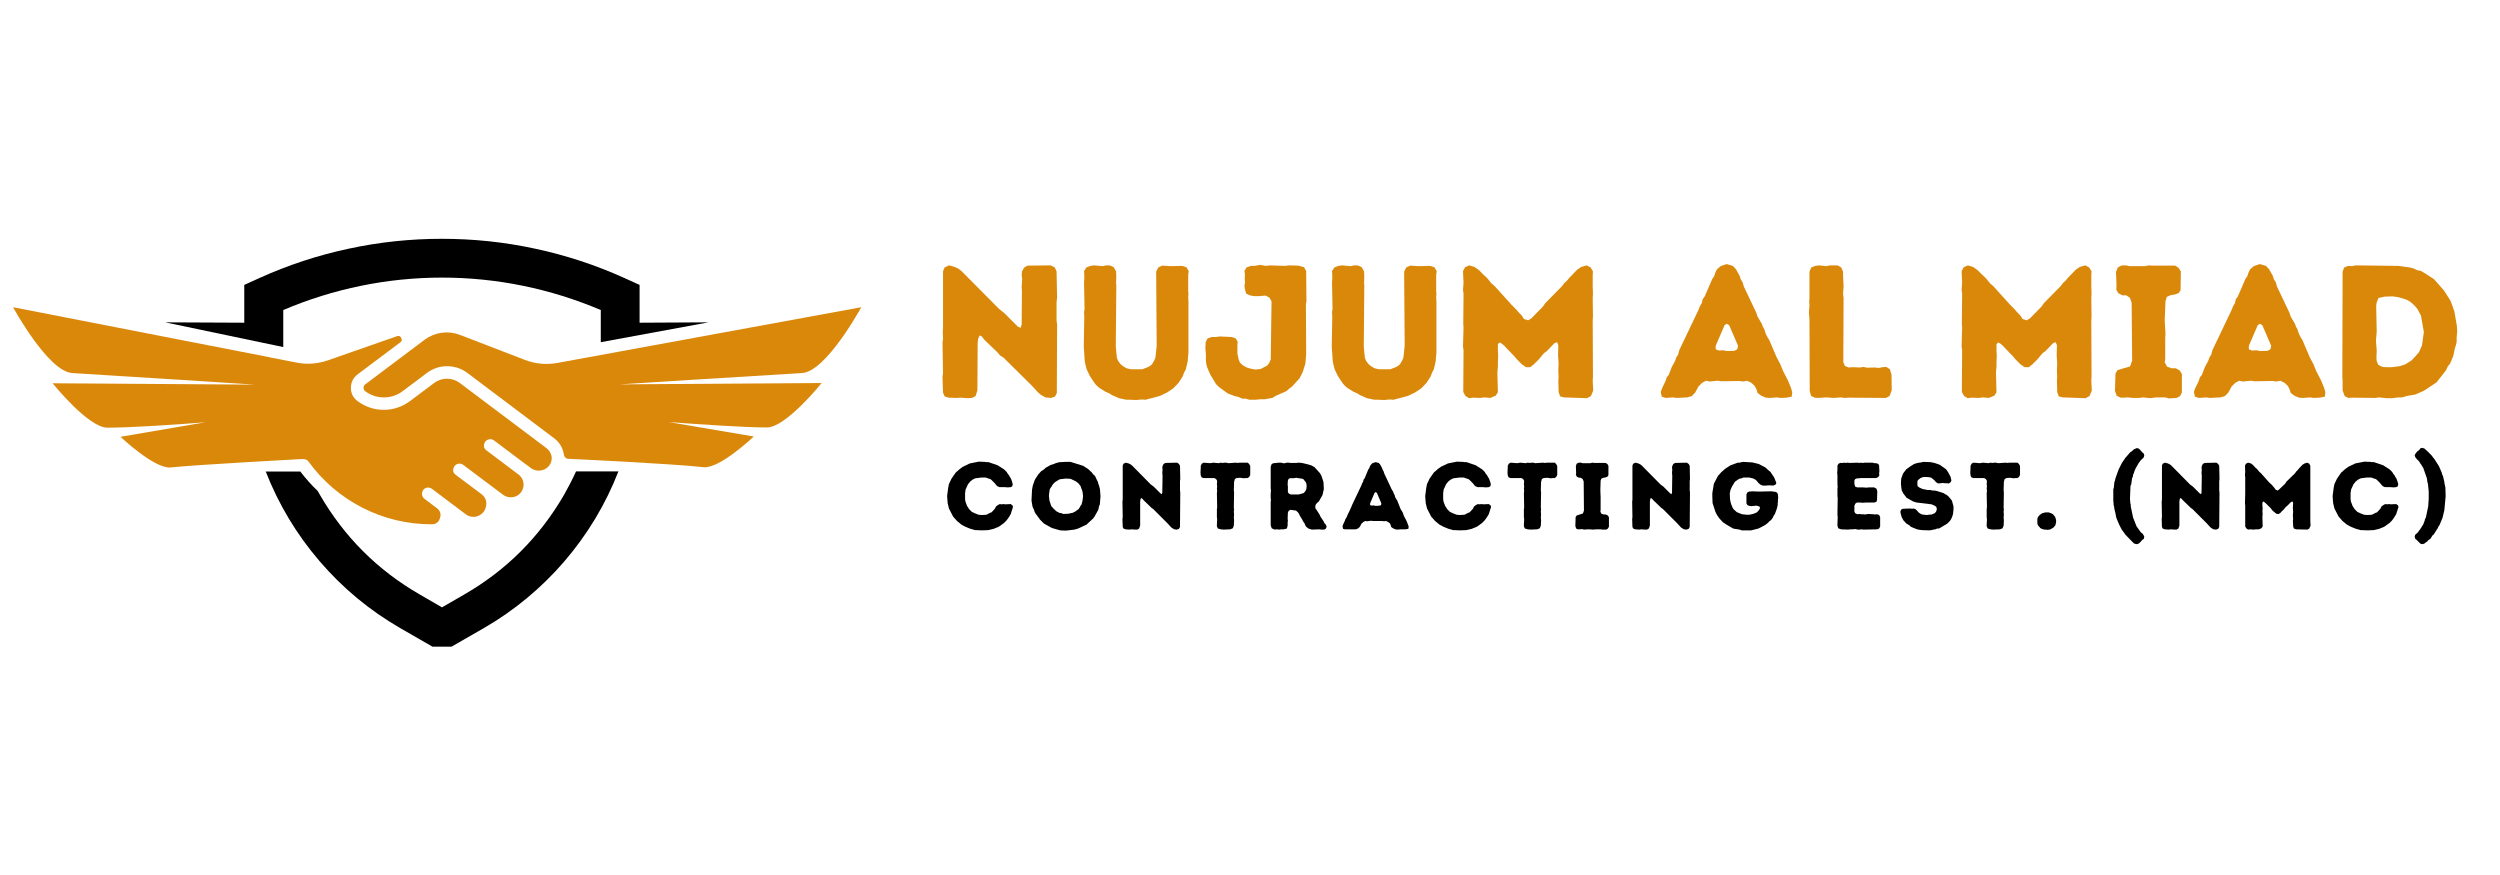 <svg xmlns="http://www.w3.org/2000/svg" xmlns:xlink="http://www.w3.org/1999/xlink" width="200" zoomAndPan="magnify" viewBox="0 0 150 52.5" height="70" preserveAspectRatio="xMidYMid meet" version="1.0"><defs><g/><clipPath id="11c0b94cf7"><path d="M 15 28 L 38 28 L 38 38.801 L 15 38.801 Z M 15 28 " clip-rule="nonzero"/></clipPath><clipPath id="eeff537520"><path d="M 21 18 L 51.969 18 L 51.969 29 L 21 29 Z M 21 18 " clip-rule="nonzero"/></clipPath><clipPath id="f221f0fe65"><path d="M 0.707 18 L 34 18 L 34 32 L 0.707 32 Z M 0.707 18 " clip-rule="nonzero"/></clipPath></defs><g fill="#da880a" fill-opacity="1"><g transform="translate(55.738, 23.86)"><g><path d="M 6.688 -0.188 L 6.984 -0.016 L 7.312 0.016 L 7.562 -0.062 L 7.672 -0.281 L 7.688 -4.422 L 7.656 -4.609 L 7.656 -5.734 L 7.688 -6 L 7.656 -7.578 L 7.547 -7.812 L 7.312 -7.938 L 5.906 -7.922 L 5.703 -7.797 L 5.578 -7.562 L 5.562 -7.312 L 5.594 -7.141 L 5.562 -6.656 L 5.578 -6.406 L 5.562 -4.391 L 5.5 -4.188 L 5.328 -4.266 L 4.516 -5.078 L 4.203 -5.328 L 1.969 -7.578 L 1.797 -7.719 L 1.547 -7.844 L 1.203 -7.938 L 0.938 -7.812 L 0.844 -7.594 L 0.844 -4.172 L 0.828 -3.969 L 0.844 -3.516 L 0.812 -3.312 L 0.844 -1.469 L 0.812 -1.25 L 0.844 -0.297 L 0.938 -0.078 L 1.172 0 L 1.641 0.016 L 1.891 0 L 2.328 0.031 L 2.578 0.016 L 2.797 -0.094 L 2.906 -0.438 L 2.922 -3.312 L 2.953 -3.531 L 3.031 -3.734 L 3.172 -3.672 L 3.312 -3.484 L 4.125 -2.703 L 4.266 -2.531 L 4.469 -2.406 L 6.219 -0.672 L 6.516 -0.344 Z M 6.688 -0.188 "/></g></g></g><g fill="#da880a" fill-opacity="1"><g transform="translate(64.276, 23.86)"><g><path d="M 3.891 0.141 L 4.234 0.109 L 4.453 0.125 L 5.328 -0.109 L 5.75 -0.312 L 6.125 -0.562 L 6.438 -0.891 L 6.688 -1.281 L 6.766 -1.5 L 6.875 -1.703 L 6.984 -2.172 L 7.031 -2.719 L 7.031 -5.781 L 7.016 -6 L 7.031 -6.234 L 7.016 -6.422 L 7.016 -7.359 L 7.047 -7.594 L 6.906 -7.828 L 6.656 -7.906 L 5.938 -7.891 L 5.453 -7.922 L 5.219 -7.812 L 5.094 -7.562 L 5.125 -3.094 L 5.047 -2.391 L 4.969 -2.219 L 4.844 -2 L 4.656 -1.859 L 4.266 -1.703 L 3.578 -1.703 L 3.312 -1.766 L 3.125 -1.875 L 2.953 -2.016 L 2.812 -2.203 L 2.734 -2.406 L 2.672 -3.062 L 2.703 -6.719 L 2.688 -6.891 L 2.703 -7.25 L 2.688 -7.578 L 2.547 -7.828 L 2.312 -7.938 L 2.094 -7.938 L 1.875 -7.891 L 1.375 -7.938 L 1.141 -7.906 L 0.906 -7.812 L 0.766 -7.594 L 0.781 -7.375 L 0.781 -7.109 L 0.766 -6.922 L 0.797 -5.328 L 0.766 -5.109 L 0.781 -4.891 L 0.75 -3.062 L 0.812 -2.156 L 0.922 -1.703 L 1.109 -1.312 L 1.375 -0.906 L 1.5 -0.75 L 1.672 -0.594 L 2.047 -0.359 L 2.266 -0.266 L 2.438 -0.156 L 2.859 0.031 L 3.312 0.125 L 3.531 0.125 Z M 3.891 0.141 "/></g></g></g><g fill="#da880a" fill-opacity="1"><g transform="translate(72.089, 23.86)"><g><path d="M 2.875 0.125 L 3.234 0.125 L 3.547 0.094 L 3.797 0.094 L 4.25 0.016 L 4.453 -0.109 L 5.094 -0.391 L 5.25 -0.531 L 5.438 -0.672 L 5.891 -1.172 L 6.078 -1.547 L 6.234 -2.047 L 6.281 -2.594 L 6.266 -5.594 L 6.297 -5.797 L 6.281 -7.594 L 6.156 -7.828 L 5.812 -7.922 L 5.25 -7.938 L 5 -7.906 L 4.094 -7.938 L 3.859 -7.906 L 3.516 -7.969 L 3.188 -7.906 L 2.953 -7.906 L 2.703 -7.812 L 2.578 -7.609 L 2.609 -7.375 L 2.594 -7.156 L 2.609 -6.891 L 2.578 -6.703 L 2.609 -6.484 L 2.688 -6.234 L 2.953 -6.125 L 3.156 -6.094 L 3.484 -6.094 L 3.844 -6.125 L 4.078 -6 L 4.203 -5.781 L 4.156 -2.297 L 4.062 -2.078 L 3.938 -1.922 L 3.547 -1.719 L 3.219 -1.688 L 2.906 -1.75 L 2.672 -1.828 L 2.469 -1.953 L 2.312 -2.094 L 2.234 -2.281 L 2.156 -2.641 L 2.156 -3.156 L 2.172 -3.359 L 2.047 -3.562 L 1.797 -3.641 L 1.094 -3.672 L 0.859 -3.641 L 0.609 -3.641 L 0.359 -3.547 L 0.25 -3.328 L 0.234 -2.938 L 0.266 -2.609 L 0.266 -2.266 L 0.281 -2.047 L 0.344 -1.812 L 0.516 -1.406 L 0.875 -0.812 L 1.047 -0.641 L 1.578 -0.25 L 2 -0.094 L 2.203 -0.047 L 2.453 0.062 L 2.656 0.062 Z M 2.875 0.125 "/></g></g></g><g fill="#da880a" fill-opacity="1"><g transform="translate(79.155, 23.86)"><g><path d="M 3.891 0.141 L 4.234 0.109 L 4.453 0.125 L 5.328 -0.109 L 5.75 -0.312 L 6.125 -0.562 L 6.438 -0.891 L 6.688 -1.281 L 6.766 -1.5 L 6.875 -1.703 L 6.984 -2.172 L 7.031 -2.719 L 7.031 -5.781 L 7.016 -6 L 7.031 -6.234 L 7.016 -6.422 L 7.016 -7.359 L 7.047 -7.594 L 6.906 -7.828 L 6.656 -7.906 L 5.938 -7.891 L 5.453 -7.922 L 5.219 -7.812 L 5.094 -7.562 L 5.125 -3.094 L 5.047 -2.391 L 4.969 -2.219 L 4.844 -2 L 4.656 -1.859 L 4.266 -1.703 L 3.578 -1.703 L 3.312 -1.766 L 3.125 -1.875 L 2.953 -2.016 L 2.812 -2.203 L 2.734 -2.406 L 2.672 -3.062 L 2.703 -6.719 L 2.688 -6.891 L 2.703 -7.25 L 2.688 -7.578 L 2.547 -7.828 L 2.312 -7.938 L 2.094 -7.938 L 1.875 -7.891 L 1.375 -7.938 L 1.141 -7.906 L 0.906 -7.812 L 0.766 -7.594 L 0.781 -7.375 L 0.781 -7.109 L 0.766 -6.922 L 0.797 -5.328 L 0.766 -5.109 L 0.781 -4.891 L 0.75 -3.062 L 0.812 -2.156 L 0.922 -1.703 L 1.109 -1.312 L 1.375 -0.906 L 1.5 -0.75 L 1.672 -0.594 L 2.047 -0.359 L 2.266 -0.266 L 2.438 -0.156 L 2.859 0.031 L 3.312 0.125 L 3.531 0.125 Z M 3.891 0.141 "/></g></g></g><g fill="#da880a" fill-opacity="1"><g transform="translate(86.968, 23.86)"><g><path d="M 1.172 0.031 L 1.406 0 L 1.844 0.016 L 2.094 -0.016 L 2.453 0.016 L 2.781 -0.125 L 2.906 -0.328 L 2.875 -1.516 L 2.906 -1.875 L 2.906 -2.109 L 2.922 -2.516 L 2.906 -2.766 L 2.906 -3.203 L 3 -3.312 L 3.109 -3.266 L 3.297 -3.109 L 3.438 -2.953 L 3.891 -2.484 L 4.047 -2.297 L 4.344 -2 L 4.594 -1.828 L 4.844 -1.828 L 5.062 -2 L 5.359 -2.297 L 5.672 -2.672 L 5.828 -2.781 L 6.297 -3.266 L 6.453 -3.328 L 6.531 -3.156 L 6.516 -2.531 L 6.547 -2.078 L 6.531 -1.641 L 6.547 -1.219 L 6.531 -1.016 L 6.547 -0.516 L 6.547 -0.344 L 6.641 -0.078 L 6.875 -0.016 L 8.25 0.031 L 8.484 -0.094 L 8.625 -0.422 L 8.594 -1.016 L 8.609 -1.234 L 8.594 -4.641 L 8.609 -4.875 L 8.594 -6 L 8.609 -6.219 L 8.594 -6.703 L 8.594 -7.359 L 8.609 -7.578 L 8.469 -7.812 L 8.234 -7.938 L 7.906 -7.844 L 7.672 -7.688 L 7.188 -7.188 L 7.047 -7.016 L 6.906 -6.891 L 6.75 -6.688 L 5.75 -5.672 L 5.609 -5.469 L 4.922 -4.766 L 4.719 -4.641 L 4.469 -4.719 L 4.344 -4.922 L 4.188 -5.078 L 3.969 -5.328 L 3.734 -5.562 L 2.703 -6.703 L 2.531 -6.844 L 2.25 -7.188 L 2.062 -7.359 L 1.766 -7.656 L 1.5 -7.844 L 1.188 -7.938 L 0.938 -7.828 L 0.812 -7.594 L 0.844 -6.906 L 0.812 -6.453 L 0.844 -6.25 L 0.828 -4.438 L 0.844 -4.219 L 0.812 -3.062 L 0.844 -2.859 L 0.828 -0.344 L 0.953 -0.109 Z M 1.172 0.031 "/></g></g></g><g fill="#da880a" fill-opacity="1"><g transform="translate(96.434, 23.86)"><g/></g></g><g fill="#da880a" fill-opacity="1"><g transform="translate(99.503, 23.86)"><g><path d="M 6.688 0.016 L 7.109 -0.016 L 7.328 0.016 L 7.688 0 L 8 -0.062 L 8.031 -0.328 L 7.953 -0.594 L 7.781 -1.016 L 7.484 -1.594 L 7.312 -2.016 L 7.094 -2.422 L 6.656 -3.453 L 6.547 -3.625 L 6.438 -3.844 L 6.359 -4.094 L 6.266 -4.266 L 6.203 -4.438 L 5.953 -4.859 L 5.875 -5.094 L 5.125 -6.672 L 5.062 -6.906 L 4.938 -7.109 L 4.875 -7.312 L 4.656 -7.703 L 4.469 -7.906 L 4.094 -8.016 L 3.734 -7.891 L 3.516 -7.703 L 3.422 -7.516 L 3.344 -7.281 L 3.234 -7.125 L 2.781 -6.078 L 2.656 -5.906 L 2.609 -5.688 L 2.484 -5.469 L 2.406 -5.266 L 1.25 -2.844 L 1.188 -2.594 L 1.078 -2.422 L 1 -2.203 L 0.797 -1.828 L 0.625 -1.375 L 0.5 -1.219 L 0.438 -1.016 L 0.219 -0.562 L 0.141 -0.344 L 0.203 -0.062 L 0.438 0.016 L 0.875 -0.016 L 1.094 0.016 L 1.734 -0.016 L 2 -0.094 L 2.203 -0.297 L 2.406 -0.672 L 2.625 -0.891 L 2.859 -1.016 L 3.078 -0.969 L 3.562 -1.016 L 3.766 -0.984 L 4.875 -1 L 5.078 -0.969 L 5.328 -1.016 L 5.578 -0.891 L 5.781 -0.703 L 5.891 -0.484 L 5.953 -0.281 L 6.188 -0.109 L 6.453 0 Z M 4.109 -2.797 L 3.891 -2.844 L 3.625 -2.828 L 3.438 -2.906 L 3.438 -3.109 L 3.969 -4.344 L 4.094 -4.438 L 4.25 -4.344 L 4.781 -3.109 L 4.734 -2.906 L 4.562 -2.812 Z M 4.109 -2.797 "/></g></g></g><g fill="#da880a" fill-opacity="1"><g transform="translate(107.724, 23.86)"><g><path d="M 0.859 -0.406 L 0.938 -0.109 L 1.156 0 L 1.375 0.016 L 1.859 -0.016 L 2.297 0.016 L 2.734 -0.016 L 2.953 0.016 L 3.188 0 L 5.438 0.016 L 5.656 -0.109 L 5.781 -0.453 L 5.766 -1.375 L 5.672 -1.703 L 5.453 -1.844 L 5.219 -1.828 L 5 -1.781 L 4.766 -1.812 L 4.312 -1.797 L 4.078 -1.844 L 3.875 -1.812 L 3.438 -1.828 L 3.188 -1.812 L 2.969 -1.906 L 2.875 -2.125 L 2.891 -5.969 L 2.859 -6.234 L 2.891 -6.688 L 2.859 -7.344 L 2.859 -7.562 L 2.75 -7.812 L 2.531 -7.938 L 2.078 -7.938 L 1.859 -7.891 L 1.406 -7.938 L 1.188 -7.906 L 0.953 -7.812 L 0.844 -7.562 L 0.844 -5.984 L 0.828 -5.766 L 0.844 -5.547 L 0.812 -5.125 L 0.828 -4.875 L 0.844 -4.656 Z M 0.859 -0.406 "/></g></g></g><g fill="#da880a" fill-opacity="1"><g transform="translate(113.816, 23.86)"><g/></g></g><g fill="#da880a" fill-opacity="1"><g transform="translate(116.884, 23.86)"><g><path d="M 1.172 0.031 L 1.406 0 L 1.844 0.016 L 2.094 -0.016 L 2.453 0.016 L 2.781 -0.125 L 2.906 -0.328 L 2.875 -1.516 L 2.906 -1.875 L 2.906 -2.109 L 2.922 -2.516 L 2.906 -2.766 L 2.906 -3.203 L 3 -3.312 L 3.109 -3.266 L 3.297 -3.109 L 3.438 -2.953 L 3.891 -2.484 L 4.047 -2.297 L 4.344 -2 L 4.594 -1.828 L 4.844 -1.828 L 5.062 -2 L 5.359 -2.297 L 5.672 -2.672 L 5.828 -2.781 L 6.297 -3.266 L 6.453 -3.328 L 6.531 -3.156 L 6.516 -2.531 L 6.547 -2.078 L 6.531 -1.641 L 6.547 -1.219 L 6.531 -1.016 L 6.547 -0.516 L 6.547 -0.344 L 6.641 -0.078 L 6.875 -0.016 L 8.25 0.031 L 8.484 -0.094 L 8.625 -0.422 L 8.594 -1.016 L 8.609 -1.234 L 8.594 -4.641 L 8.609 -4.875 L 8.594 -6 L 8.609 -6.219 L 8.594 -6.703 L 8.594 -7.359 L 8.609 -7.578 L 8.469 -7.812 L 8.234 -7.938 L 7.906 -7.844 L 7.672 -7.688 L 7.188 -7.188 L 7.047 -7.016 L 6.906 -6.891 L 6.75 -6.688 L 5.75 -5.672 L 5.609 -5.469 L 4.922 -4.766 L 4.719 -4.641 L 4.469 -4.719 L 4.344 -4.922 L 4.188 -5.078 L 3.969 -5.328 L 3.734 -5.562 L 2.703 -6.703 L 2.531 -6.844 L 2.25 -7.188 L 2.062 -7.359 L 1.766 -7.656 L 1.5 -7.844 L 1.188 -7.938 L 0.938 -7.828 L 0.812 -7.594 L 0.844 -6.906 L 0.812 -6.453 L 0.844 -6.25 L 0.828 -4.438 L 0.844 -4.219 L 0.812 -3.062 L 0.844 -2.859 L 0.828 -0.344 L 0.953 -0.109 Z M 1.172 0.031 "/></g></g></g><g fill="#da880a" fill-opacity="1"><g transform="translate(126.351, 23.86)"><g><path d="M 3.797 0.047 L 4.25 0.016 L 4.453 -0.094 L 4.562 -0.312 L 4.562 -1.422 L 4.422 -1.641 L 4.188 -1.766 L 3.938 -1.766 L 3.672 -1.859 L 3.531 -2.125 L 3.562 -2.328 L 3.562 -3.578 L 3.578 -3.828 L 3.531 -4.641 L 3.578 -5.781 L 3.656 -6.047 L 3.906 -6.156 L 4.141 -6.188 L 4.375 -6.281 L 4.484 -6.453 L 4.5 -7.578 L 4.359 -7.797 L 4.156 -7.922 L 2.781 -7.922 L 2.578 -7.938 L 2.359 -7.891 L 1.422 -7.891 L 1.219 -7.938 L 0.953 -7.938 L 0.719 -7.812 L 0.609 -7.547 L 0.641 -6.703 L 0.625 -6.484 L 0.75 -6.266 L 1 -6.141 L 1.219 -6.141 L 1.438 -6 L 1.547 -5.703 L 1.578 -2.219 L 1.453 -1.875 L 0.703 -1.656 L 0.578 -1.453 L 0.547 -0.406 L 0.656 -0.109 L 0.891 0 L 1.094 0 L 1.312 -0.016 L 1.641 0.016 L 2 0.016 L 2.219 -0.016 L 2.672 0.031 L 3.016 -0.016 L 3.562 -0.016 Z M 3.797 0.047 "/></g></g></g><g fill="#da880a" fill-opacity="1"><g transform="translate(131.492, 23.86)"><g><path d="M 6.688 0.016 L 7.109 -0.016 L 7.328 0.016 L 7.688 0 L 8 -0.062 L 8.031 -0.328 L 7.953 -0.594 L 7.781 -1.016 L 7.484 -1.594 L 7.312 -2.016 L 7.094 -2.422 L 6.656 -3.453 L 6.547 -3.625 L 6.438 -3.844 L 6.359 -4.094 L 6.266 -4.266 L 6.203 -4.438 L 5.953 -4.859 L 5.875 -5.094 L 5.125 -6.672 L 5.062 -6.906 L 4.938 -7.109 L 4.875 -7.312 L 4.656 -7.703 L 4.469 -7.906 L 4.094 -8.016 L 3.734 -7.891 L 3.516 -7.703 L 3.422 -7.516 L 3.344 -7.281 L 3.234 -7.125 L 2.781 -6.078 L 2.656 -5.906 L 2.609 -5.688 L 2.484 -5.469 L 2.406 -5.266 L 1.25 -2.844 L 1.188 -2.594 L 1.078 -2.422 L 1 -2.203 L 0.797 -1.828 L 0.625 -1.375 L 0.5 -1.219 L 0.438 -1.016 L 0.219 -0.562 L 0.141 -0.344 L 0.203 -0.062 L 0.438 0.016 L 0.875 -0.016 L 1.094 0.016 L 1.734 -0.016 L 2 -0.094 L 2.203 -0.297 L 2.406 -0.672 L 2.625 -0.891 L 2.859 -1.016 L 3.078 -0.969 L 3.562 -1.016 L 3.766 -0.984 L 4.875 -1 L 5.078 -0.969 L 5.328 -1.016 L 5.578 -0.891 L 5.781 -0.703 L 5.891 -0.484 L 5.953 -0.281 L 6.188 -0.109 L 6.453 0 Z M 4.109 -2.797 L 3.891 -2.844 L 3.625 -2.828 L 3.438 -2.906 L 3.438 -3.109 L 3.969 -4.344 L 4.094 -4.438 L 4.25 -4.344 L 4.781 -3.109 L 4.734 -2.906 L 4.562 -2.812 Z M 4.109 -2.797 "/></g></g></g><g fill="#da880a" fill-opacity="1"><g transform="translate(139.712, 23.86)"><g><path d="M 3.484 0.031 L 3.828 0.031 L 4.188 -0.016 L 4.406 -0.016 L 4.734 -0.109 L 5.203 -0.188 L 5.734 -0.422 L 6.484 -0.922 L 7.047 -1.641 L 7.156 -1.875 L 7.297 -2.047 L 7.484 -2.5 L 7.531 -2.703 L 7.578 -2.953 L 7.641 -3.141 L 7.688 -3.359 L 7.688 -3.609 L 7.719 -3.969 L 7.703 -4.297 L 7.547 -5.188 L 7.391 -5.625 L 7.312 -5.828 L 6.922 -6.438 L 6.328 -7.109 L 5.75 -7.484 L 5.531 -7.609 L 5.297 -7.656 L 5.109 -7.75 L 4.875 -7.812 L 4.203 -7.906 L 1.625 -7.938 L 1.422 -7.891 L 1.188 -7.906 L 0.938 -7.812 L 0.844 -7.562 L 0.828 -1.234 L 0.844 -1.016 L 0.844 -0.438 L 0.969 -0.094 L 1.188 0.016 L 1.422 0 L 2.797 0.016 L 3.031 -0.016 Z M 3.453 -1.828 L 3.234 -1.844 L 2.984 -1.969 L 2.891 -2.188 L 2.875 -2.375 L 2.891 -2.844 L 2.844 -3.406 L 2.891 -3.969 L 2.859 -5.531 L 2.891 -5.719 L 3 -5.984 L 3.359 -6.062 L 3.844 -6.078 L 4.172 -6.031 L 4.609 -5.906 L 4.812 -5.812 L 4.984 -5.688 L 5.156 -5.531 L 5.328 -5.328 L 5.547 -4.922 L 5.719 -3.938 L 5.609 -3.141 L 5.422 -2.719 L 5 -2.25 L 4.609 -2 L 4.281 -1.891 L 3.797 -1.828 Z M 3.453 -1.828 "/></g></g></g><g fill="#000000" fill-opacity="1"><g transform="translate(56.624, 31.76)"><g><path d="M 1.984 0.047 L 2.266 0.062 L 2.672 0.047 L 3 -0.031 L 3.109 -0.078 L 3.234 -0.125 L 3.328 -0.172 L 3.609 -0.375 L 3.766 -0.531 L 3.891 -0.703 L 4.016 -0.906 L 4.156 -1.344 L 4.125 -1.438 L 4.016 -1.516 L 3.703 -1.5 L 3.578 -1.516 L 3.469 -1.5 L 3.359 -1.516 L 3.219 -1.438 L 3.125 -1.359 L 3.078 -1.25 L 2.938 -1.094 L 2.859 -1.016 L 2.766 -0.984 L 2.562 -0.875 L 2.266 -0.859 L 2.094 -0.875 L 1.891 -0.953 L 1.688 -1.047 L 1.531 -1.203 L 1.406 -1.391 L 1.359 -1.516 L 1.328 -1.594 L 1.297 -1.688 L 1.281 -1.812 L 1.281 -2.172 L 1.312 -2.391 L 1.406 -2.594 L 1.453 -2.703 L 1.594 -2.875 L 1.734 -2.984 L 1.891 -3.062 L 2.266 -3.109 L 2.516 -3.109 L 2.688 -3.047 L 2.797 -3.016 L 2.875 -2.953 L 3.047 -2.781 L 3.109 -2.703 L 3.203 -2.594 L 3.344 -2.531 L 3.672 -2.531 L 3.844 -2.516 L 4.016 -2.531 L 4.109 -2.578 L 4.141 -2.703 L 4.109 -2.828 L 4.078 -2.922 L 4.031 -3.047 L 3.969 -3.141 L 3.922 -3.234 L 3.844 -3.328 L 3.781 -3.438 L 3.625 -3.594 L 3.234 -3.844 L 2.688 -4.031 L 2.578 -4.031 L 2.469 -4.047 L 2.109 -4.062 L 1.562 -3.953 L 1.141 -3.75 L 0.969 -3.625 L 0.719 -3.406 L 0.578 -3.203 L 0.469 -3.047 L 0.312 -2.719 L 0.266 -2.484 L 0.203 -2 L 0.234 -1.578 L 0.312 -1.25 L 0.562 -0.766 L 0.797 -0.5 L 1.062 -0.281 L 1.297 -0.156 L 1.562 -0.047 L 1.656 -0.016 L 1.781 0.016 L 1.875 0.047 Z M 1.984 0.047 "/></g></g></g><g fill="#000000" fill-opacity="1"><g transform="translate(61.671, 31.76)"><g><path d="M 2.281 0.078 L 2.797 0.016 L 3.016 -0.047 L 3.516 -0.281 L 3.922 -0.656 L 4 -0.766 L 4.219 -1.156 L 4.25 -1.266 L 4.266 -1.375 L 4.312 -1.469 L 4.328 -1.594 L 4.359 -1.984 L 4.328 -2.391 L 4.281 -2.594 L 4.234 -2.719 L 4.203 -2.844 L 4.109 -3.031 L 4.062 -3.141 L 4 -3.234 L 3.922 -3.297 L 3.844 -3.406 L 3.609 -3.625 L 3.312 -3.812 L 2.562 -4.047 L 2.297 -4.047 L 1.906 -4.031 L 1.781 -4 L 1.672 -3.969 L 1.562 -3.922 L 1.359 -3.859 L 1.062 -3.688 L 0.984 -3.609 L 0.797 -3.484 L 0.641 -3.312 L 0.453 -3.031 L 0.406 -2.938 L 0.297 -2.625 L 0.25 -2.375 L 0.219 -1.719 L 0.281 -1.359 L 0.375 -1.156 L 0.406 -1.047 L 0.469 -0.938 L 0.734 -0.578 L 0.969 -0.344 L 1.359 -0.125 L 1.453 -0.078 L 1.938 0.062 Z M 2.125 -0.922 L 2.016 -0.969 L 1.906 -0.984 L 1.719 -1.078 L 1.547 -1.234 L 1.484 -1.312 L 1.406 -1.391 L 1.297 -1.719 L 1.266 -2 L 1.281 -2.172 L 1.312 -2.391 L 1.359 -2.484 L 1.422 -2.562 L 1.469 -2.656 L 1.547 -2.75 L 1.625 -2.828 L 1.797 -2.938 L 1.906 -3 L 2.016 -3.016 L 2.281 -3.047 L 2.562 -3.031 L 2.859 -2.891 L 3.031 -2.766 L 3.172 -2.578 L 3.203 -2.469 L 3.25 -2.359 L 3.281 -2.25 L 3.312 -2 L 3.281 -1.719 L 3.219 -1.484 L 3.156 -1.406 L 3.109 -1.312 L 3.047 -1.219 L 2.859 -1.078 L 2.672 -0.984 L 2.562 -0.969 L 2.453 -0.938 Z M 2.125 -0.922 "/></g></g></g><g fill="#000000" fill-opacity="1"><g transform="translate(66.941, 31.76)"><g><path d="M 3.359 -0.094 L 3.516 0 L 3.672 0.016 L 3.797 -0.031 L 3.859 -0.141 L 3.875 -2.219 L 3.859 -2.328 L 3.859 -2.891 L 3.875 -3.016 L 3.859 -3.812 L 3.797 -3.922 L 3.688 -4 L 2.984 -3.984 L 2.875 -3.922 L 2.812 -3.797 L 2.797 -3.688 L 2.812 -3.594 L 2.797 -3.359 L 2.812 -3.234 L 2.797 -2.203 L 2.766 -2.109 L 2.688 -2.156 L 2.281 -2.562 L 2.109 -2.688 L 1 -3.812 L 0.906 -3.891 L 0.781 -3.953 L 0.609 -4 L 0.469 -3.938 L 0.422 -3.828 L 0.422 -1.766 L 0.406 -1.672 L 0.422 -0.734 L 0.406 -0.625 L 0.422 -0.141 L 0.469 -0.047 L 0.594 0 L 0.828 0.016 L 0.953 0 L 1.172 0.016 L 1.297 0.016 L 1.406 -0.047 L 1.469 -0.219 L 1.469 -1.672 L 1.484 -1.781 L 1.516 -1.875 L 1.594 -1.844 L 1.672 -1.75 L 2.078 -1.359 L 2.156 -1.281 L 2.25 -1.219 L 3.125 -0.344 L 3.281 -0.172 Z M 3.359 -0.094 "/></g></g></g><g fill="#000000" fill-opacity="1"><g transform="translate(71.936, 31.76)"><g><path d="M 1.484 0.016 L 1.875 0 L 2.031 -0.062 L 2.094 -0.219 L 2.109 -0.516 L 2.094 -0.734 L 2.109 -0.844 L 2.094 -1.078 L 2.109 -1.188 L 2.094 -1.312 L 2.109 -2.219 L 2.094 -2.344 L 2.109 -2.844 L 2.156 -3.016 L 2.266 -3.078 L 2.484 -3.094 L 2.688 -3.062 L 2.812 -3.078 L 2.922 -3.078 L 3.016 -3.141 L 3.078 -3.266 L 3.078 -3.797 L 3.016 -3.922 L 2.922 -4 L 2.453 -4 L 2.328 -3.984 L 2.219 -4 L 1.766 -3.969 L 1.641 -4 L 1.547 -4 L 1.422 -3.984 L 1.297 -4 L 1.188 -3.969 L 0.859 -4 L 0.672 -3.969 L 0.281 -4 L 0.172 -3.938 L 0.109 -3.812 L 0.109 -3.703 L 0.094 -3.406 L 0.109 -3.234 L 0.156 -3.125 L 0.266 -3.078 L 0.922 -3.078 L 1.031 -3.016 L 1.094 -2.906 L 1.078 -2.719 L 1.094 -2.562 L 1.078 -2.438 L 1.094 -2.328 L 1.078 -2.156 L 1.094 -1.312 L 1.078 -1.203 L 1.078 -0.734 L 1.094 -0.609 L 1.078 -0.281 L 1.078 -0.172 L 1.141 -0.047 L 1.312 0 Z M 1.484 0.016 "/></g></g></g><g fill="#000000" fill-opacity="1"><g transform="translate(75.82, 31.76)"><g><path d="M 0.422 -0.234 L 0.484 -0.062 L 0.656 0.016 L 0.766 0 L 0.953 0.016 L 1.031 0 L 1.203 0 L 1.391 -0.047 L 1.438 -0.219 L 1.438 -0.406 L 1.453 -0.516 L 1.438 -0.641 L 1.453 -1 L 1.5 -1.109 L 1.609 -1.172 L 1.938 -1.125 L 2.047 -1.031 L 2.125 -0.922 L 2.172 -0.812 L 2.281 -0.641 L 2.391 -0.438 L 2.453 -0.359 L 2.5 -0.234 L 2.562 -0.141 L 2.688 -0.047 L 2.891 0.016 L 3.344 0 L 3.438 0.016 L 3.641 0.016 L 3.734 -0.047 L 3.781 -0.172 L 3.719 -0.297 L 3.641 -0.375 L 3.594 -0.484 L 3.406 -0.766 L 3.359 -0.875 L 3.172 -1.172 L 3.109 -1.25 L 3.094 -1.391 L 3.141 -1.516 L 3.234 -1.609 L 3.312 -1.672 L 3.531 -2.062 L 3.609 -2.406 L 3.594 -2.766 L 3.578 -2.875 L 3.469 -3.203 L 3.422 -3.297 L 3.359 -3.391 L 3.047 -3.734 L 2.844 -3.844 L 2.625 -3.906 L 2.297 -3.984 L 2.109 -4 L 1.953 -3.984 L 1.609 -3.984 L 1.5 -4 L 1.375 -4 L 1.281 -3.969 L 1.156 -3.969 L 1.047 -4 L 0.922 -4 L 0.594 -3.969 L 0.484 -3.922 L 0.422 -3.766 L 0.422 -2.453 L 0.438 -2.344 L 0.422 -2.109 L 0.422 -1.875 L 0.438 -1.766 L 0.422 -1.656 Z M 1.609 -2.094 L 1.5 -2.156 L 1.453 -2.234 L 1.453 -2.578 L 1.438 -2.688 L 1.453 -2.922 L 1.5 -3.031 L 1.625 -3.078 L 1.734 -3.062 L 1.969 -3.094 L 2.125 -3.062 L 2.266 -3.047 L 2.375 -3.016 L 2.516 -2.844 L 2.562 -2.75 L 2.578 -2.594 L 2.562 -2.422 L 2.516 -2.312 L 2.453 -2.234 L 2.391 -2.172 L 2.281 -2.141 L 2.109 -2.094 Z M 1.609 -2.094 "/></g></g></g><g fill="#000000" fill-opacity="1"><g transform="translate(80.473, 31.76)"><g><path d="M 3.359 0.016 L 3.578 0 L 3.859 0 L 4.031 -0.031 L 4.047 -0.172 L 4 -0.297 L 3.922 -0.5 L 3.766 -0.797 L 3.688 -1.016 L 3.562 -1.219 L 3.359 -1.734 L 3.297 -1.828 L 3.234 -1.938 L 3.203 -2.062 L 3.156 -2.141 L 3.125 -2.234 L 3 -2.453 L 2.953 -2.562 L 2.578 -3.359 L 2.547 -3.469 L 2.484 -3.578 L 2.453 -3.672 L 2.344 -3.875 L 2.25 -3.984 L 2.062 -4.031 L 1.875 -3.969 L 1.781 -3.875 L 1.719 -3.781 L 1.688 -3.672 L 1.625 -3.594 L 1.406 -3.062 L 1.344 -2.984 L 1.312 -2.859 L 1.25 -2.75 L 1.219 -2.656 L 0.641 -1.438 L 0.594 -1.312 L 0.547 -1.219 L 0.5 -1.109 L 0.406 -0.922 L 0.312 -0.703 L 0.25 -0.609 L 0.219 -0.516 L 0.109 -0.281 L 0.078 -0.172 L 0.109 -0.031 L 0.219 0 L 0.875 0 L 1 -0.047 L 1.109 -0.141 L 1.219 -0.344 L 1.328 -0.438 L 1.438 -0.5 L 1.547 -0.484 L 1.797 -0.516 L 1.891 -0.5 L 2.453 -0.5 L 2.562 -0.484 L 2.688 -0.5 L 2.812 -0.438 L 2.922 -0.359 L 2.969 -0.25 L 3 -0.141 L 3.109 -0.062 L 3.25 0 Z M 2.062 -1.406 L 1.953 -1.438 L 1.828 -1.422 L 1.734 -1.453 L 1.734 -1.562 L 2 -2.188 L 2.062 -2.234 L 2.141 -2.188 L 2.406 -1.562 L 2.391 -1.453 L 2.297 -1.422 Z M 2.062 -1.406 "/></g></g></g><g fill="#000000" fill-opacity="1"><g transform="translate(85.309, 31.76)"><g><path d="M 1.984 0.047 L 2.266 0.062 L 2.672 0.047 L 3 -0.031 L 3.109 -0.078 L 3.234 -0.125 L 3.328 -0.172 L 3.609 -0.375 L 3.766 -0.531 L 3.891 -0.703 L 4.016 -0.906 L 4.156 -1.344 L 4.125 -1.438 L 4.016 -1.516 L 3.703 -1.5 L 3.578 -1.516 L 3.469 -1.5 L 3.359 -1.516 L 3.219 -1.438 L 3.125 -1.359 L 3.078 -1.25 L 2.938 -1.094 L 2.859 -1.016 L 2.766 -0.984 L 2.562 -0.875 L 2.266 -0.859 L 2.094 -0.875 L 1.891 -0.953 L 1.688 -1.047 L 1.531 -1.203 L 1.406 -1.391 L 1.359 -1.516 L 1.328 -1.594 L 1.297 -1.688 L 1.281 -1.812 L 1.281 -2.172 L 1.312 -2.391 L 1.406 -2.594 L 1.453 -2.703 L 1.594 -2.875 L 1.734 -2.984 L 1.891 -3.062 L 2.266 -3.109 L 2.516 -3.109 L 2.688 -3.047 L 2.797 -3.016 L 2.875 -2.953 L 3.047 -2.781 L 3.109 -2.703 L 3.203 -2.594 L 3.344 -2.531 L 3.672 -2.531 L 3.844 -2.516 L 4.016 -2.531 L 4.109 -2.578 L 4.141 -2.703 L 4.109 -2.828 L 4.078 -2.922 L 4.031 -3.047 L 3.969 -3.141 L 3.922 -3.234 L 3.844 -3.328 L 3.781 -3.438 L 3.625 -3.594 L 3.234 -3.844 L 2.688 -4.031 L 2.578 -4.031 L 2.469 -4.047 L 2.109 -4.062 L 1.562 -3.953 L 1.141 -3.75 L 0.969 -3.625 L 0.719 -3.406 L 0.578 -3.203 L 0.469 -3.047 L 0.312 -2.719 L 0.266 -2.484 L 0.203 -2 L 0.234 -1.578 L 0.312 -1.25 L 0.562 -0.766 L 0.797 -0.5 L 1.062 -0.281 L 1.297 -0.156 L 1.562 -0.047 L 1.656 -0.016 L 1.781 0.016 L 1.875 0.047 Z M 1.984 0.047 "/></g></g></g><g fill="#000000" fill-opacity="1"><g transform="translate(90.356, 31.76)"><g><path d="M 1.484 0.016 L 1.875 0 L 2.031 -0.062 L 2.094 -0.219 L 2.109 -0.516 L 2.094 -0.734 L 2.109 -0.844 L 2.094 -1.078 L 2.109 -1.188 L 2.094 -1.312 L 2.109 -2.219 L 2.094 -2.344 L 2.109 -2.844 L 2.156 -3.016 L 2.266 -3.078 L 2.484 -3.094 L 2.688 -3.062 L 2.812 -3.078 L 2.922 -3.078 L 3.016 -3.141 L 3.078 -3.266 L 3.078 -3.797 L 3.016 -3.922 L 2.922 -4 L 2.453 -4 L 2.328 -3.984 L 2.219 -4 L 1.766 -3.969 L 1.641 -4 L 1.547 -4 L 1.422 -3.984 L 1.297 -4 L 1.188 -3.969 L 0.859 -4 L 0.672 -3.969 L 0.281 -4 L 0.172 -3.938 L 0.109 -3.812 L 0.109 -3.703 L 0.094 -3.406 L 0.109 -3.234 L 0.156 -3.125 L 0.266 -3.078 L 0.922 -3.078 L 1.031 -3.016 L 1.094 -2.906 L 1.078 -2.719 L 1.094 -2.562 L 1.078 -2.438 L 1.094 -2.328 L 1.078 -2.156 L 1.094 -1.312 L 1.078 -1.203 L 1.078 -0.734 L 1.094 -0.609 L 1.078 -0.281 L 1.078 -0.172 L 1.141 -0.047 L 1.312 0 Z M 1.484 0.016 "/></g></g></g><g fill="#000000" fill-opacity="1"><g transform="translate(94.24, 31.76)"><g><path d="M 1.906 0.016 L 2.141 0.016 L 2.234 -0.047 L 2.297 -0.156 L 2.297 -0.719 L 2.234 -0.828 L 2.109 -0.891 L 1.984 -0.891 L 1.844 -0.938 L 1.781 -1.062 L 1.797 -1.172 L 1.797 -1.922 L 1.781 -2.344 L 1.797 -2.922 L 1.844 -3.047 L 1.969 -3.094 L 2.078 -3.109 L 2.203 -3.156 L 2.266 -3.25 L 2.266 -3.812 L 2.203 -3.922 L 2.094 -3.984 L 1.406 -3.984 L 1.297 -4 L 1.188 -3.969 L 0.719 -3.969 L 0.609 -4 L 0.484 -4 L 0.359 -3.938 L 0.312 -3.797 L 0.328 -3.375 L 0.312 -3.266 L 0.375 -3.156 L 0.5 -3.094 L 0.609 -3.094 L 0.719 -3.016 L 0.781 -2.875 L 0.797 -1.125 L 0.734 -0.953 L 0.359 -0.828 L 0.297 -0.734 L 0.281 -0.203 L 0.328 -0.047 L 0.438 0 L 0.547 0 L 0.656 -0.016 L 0.828 0.016 L 1 0 L 1.125 0 L 1.344 0.016 L 1.516 0 L 1.797 0 Z M 1.906 0.016 "/></g></g></g><g fill="#000000" fill-opacity="1"><g transform="translate(97.524, 31.76)"><g><path d="M 3.359 -0.094 L 3.516 0 L 3.672 0.016 L 3.797 -0.031 L 3.859 -0.141 L 3.875 -2.219 L 3.859 -2.328 L 3.859 -2.891 L 3.875 -3.016 L 3.859 -3.812 L 3.797 -3.922 L 3.688 -4 L 2.984 -3.984 L 2.875 -3.922 L 2.812 -3.797 L 2.797 -3.688 L 2.812 -3.594 L 2.797 -3.359 L 2.812 -3.234 L 2.797 -2.203 L 2.766 -2.109 L 2.688 -2.156 L 2.281 -2.562 L 2.109 -2.688 L 1 -3.812 L 0.906 -3.891 L 0.781 -3.953 L 0.609 -4 L 0.469 -3.938 L 0.422 -3.828 L 0.422 -1.766 L 0.406 -1.672 L 0.422 -0.734 L 0.406 -0.625 L 0.422 -0.141 L 0.469 -0.047 L 0.594 0 L 0.828 0.016 L 0.953 0 L 1.172 0.016 L 1.297 0.016 L 1.406 -0.047 L 1.469 -0.219 L 1.469 -1.672 L 1.484 -1.781 L 1.516 -1.875 L 1.594 -1.844 L 1.672 -1.75 L 2.078 -1.359 L 2.156 -1.281 L 2.25 -1.219 L 3.125 -0.344 L 3.281 -0.172 Z M 3.359 -0.094 "/></g></g></g><g fill="#000000" fill-opacity="1"><g transform="translate(102.52, 31.76)"><g><path d="M 1.984 0.062 L 2.547 0.062 L 2.984 -0.047 L 3.375 -0.25 L 3.562 -0.391 L 3.641 -0.484 L 3.734 -0.547 L 3.797 -0.625 L 3.859 -0.719 L 3.906 -0.828 L 3.969 -0.906 L 4.094 -1.25 L 4.141 -1.453 L 4.141 -1.562 L 4.156 -1.656 L 4.156 -1.781 L 4.172 -1.875 L 4.156 -2.094 L 4.109 -2.203 L 4 -2.25 L 3.875 -2.266 L 3.766 -2.281 L 2.984 -2.266 L 2.641 -2.281 L 2.422 -2.266 L 2.312 -2.203 L 2.266 -2.094 L 2.266 -1.562 L 2.312 -1.469 L 2.422 -1.406 L 2.578 -1.391 L 2.875 -1.422 L 3.062 -1.359 L 3.078 -1.266 L 3.016 -1.156 L 2.938 -1.062 L 2.859 -1 L 2.656 -0.922 L 2.438 -0.875 L 2.297 -0.875 L 2 -0.906 L 1.688 -1.031 L 1.516 -1.188 L 1.453 -1.266 L 1.359 -1.484 L 1.312 -1.641 L 1.281 -1.828 L 1.266 -2.156 L 1.312 -2.375 L 1.406 -2.578 L 1.578 -2.859 L 1.781 -3 L 1.875 -3.047 L 1.984 -3.062 L 2.078 -3.109 L 2.422 -3.109 L 2.641 -3.062 L 2.75 -3.016 L 2.859 -2.938 L 2.922 -2.859 L 3 -2.766 L 3.125 -2.672 L 3.25 -2.625 L 3.438 -2.625 L 3.609 -2.641 L 3.875 -2.625 L 4.016 -2.688 L 4.062 -2.781 L 3.969 -3.016 L 3.922 -3.125 L 3.703 -3.453 L 3.562 -3.562 L 3.484 -3.641 L 3.391 -3.719 L 3 -3.922 L 2.875 -3.953 L 2.609 -4.016 L 2.078 -4.047 L 1.969 -4.031 L 1.859 -4 L 1.75 -4 L 1.312 -3.844 L 1 -3.641 L 0.75 -3.422 L 0.672 -3.328 L 0.594 -3.25 L 0.531 -3.156 L 0.312 -2.734 L 0.219 -2.172 L 0.219 -1.984 L 0.234 -1.578 L 0.406 -1.047 L 0.5 -0.859 L 0.641 -0.656 L 0.859 -0.422 L 1.047 -0.297 L 1.438 -0.062 L 1.547 -0.031 L 1.859 0.016 Z M 1.984 0.062 "/></g></g></g><g fill="#000000" fill-opacity="1"><g transform="translate(107.584, 31.76)"><g/></g></g><g fill="#000000" fill-opacity="1"><g transform="translate(109.825, 31.76)"><g><path d="M 1.984 0.016 L 2.797 0 L 2.922 -0.047 L 2.984 -0.172 L 2.984 -0.734 L 2.922 -0.859 L 2.797 -0.906 L 2.672 -0.891 L 2.562 -0.906 L 2.266 -0.922 L 2.078 -0.891 L 1.969 -0.906 L 1.844 -0.906 L 1.734 -0.922 L 1.609 -0.906 L 1.484 -0.969 L 1.438 -1.062 L 1.438 -1.422 L 1.5 -1.547 L 1.594 -1.609 L 1.766 -1.609 L 1.953 -1.594 L 2.172 -1.609 L 2.641 -1.609 L 2.766 -1.656 L 2.797 -1.766 L 2.812 -2.281 L 2.766 -2.438 L 2.625 -2.516 L 2.297 -2.516 L 2.172 -2.5 L 1.938 -2.516 L 1.609 -2.516 L 1.484 -2.562 L 1.438 -2.734 L 1.438 -2.922 L 1.484 -3.016 L 1.609 -3.062 L 1.719 -3.062 L 1.828 -3.078 L 2.75 -3.078 L 2.875 -3.141 L 2.938 -3.25 L 2.922 -3.359 L 2.938 -3.484 L 2.922 -3.828 L 2.875 -3.922 L 2.75 -3.969 L 2.641 -3.969 L 2.531 -4 L 2.062 -4 L 1.938 -3.984 L 1.828 -4 L 1.734 -3.984 L 1.625 -4 L 1.156 -3.984 L 1.031 -4 L 0.922 -3.984 L 0.828 -4 L 0.719 -3.984 L 0.594 -3.984 L 0.484 -3.938 L 0.422 -3.828 L 0.422 -3.609 L 0.406 -3.375 L 0.422 -3.25 L 0.422 -2.688 L 0.438 -2.562 L 0.422 -2.453 L 0.422 -1.984 L 0.438 -1.891 L 0.422 -0.969 L 0.422 -0.859 L 0.438 -0.734 L 0.422 -0.344 L 0.422 -0.219 L 0.469 -0.062 L 0.641 0 L 1.062 0.016 L 1.188 0 L 1.281 0 L 1.516 -0.016 L 1.625 0.016 L 1.75 0.016 L 1.875 0 Z M 1.984 0.016 "/></g></g></g><g fill="#000000" fill-opacity="1"><g transform="translate(113.789, 31.76)"><g><path d="M 1.531 0.047 L 1.984 0.062 L 2.094 0.047 L 2.219 0.016 L 2.328 0 L 2.438 -0.047 L 2.547 -0.047 L 2.656 -0.109 L 3.047 -0.344 L 3.203 -0.5 L 3.266 -0.594 L 3.328 -0.719 L 3.391 -0.906 L 3.422 -1.203 L 3.422 -1.375 L 3.328 -1.719 L 3.266 -1.797 L 3.125 -1.969 L 3.016 -2.062 L 2.922 -2.109 L 2.828 -2.172 L 2.375 -2.312 L 2.266 -2.328 L 2.156 -2.328 L 2.031 -2.359 L 1.859 -2.359 L 1.562 -2.422 L 1.359 -2.516 L 1.266 -2.594 L 1.25 -2.766 L 1.266 -2.922 L 1.344 -3 L 1.422 -3.062 L 1.516 -3.109 L 1.625 -3.141 L 1.797 -3.141 L 1.984 -3.125 L 2.094 -3.094 L 2.281 -2.938 L 2.375 -2.828 L 2.5 -2.75 L 2.766 -2.781 L 2.922 -2.766 L 3.031 -2.766 L 3.141 -2.75 L 3.25 -2.828 L 3.297 -2.938 L 3.266 -3.047 L 3.25 -3.141 L 3.094 -3.438 L 2.969 -3.609 L 2.594 -3.875 L 2.281 -3.984 L 2.047 -4.031 L 1.609 -4.047 L 1.484 -4.016 L 1.266 -3.984 L 1.062 -3.922 L 0.859 -3.797 L 0.594 -3.609 L 0.391 -3.344 L 0.281 -3.031 L 0.266 -2.75 L 0.281 -2.578 L 0.312 -2.344 L 0.406 -2.156 L 0.609 -1.891 L 1 -1.672 L 1.203 -1.609 L 2.109 -1.5 L 2.312 -1.406 L 2.391 -1.344 L 2.422 -1.203 L 2.375 -1.062 L 2.297 -0.969 L 2.109 -0.891 L 1.922 -0.875 L 1.828 -0.859 L 1.531 -0.891 L 1.438 -0.938 L 1.344 -1 L 1.156 -1.203 L 1.031 -1.25 L 0.938 -1.234 L 0.828 -1.25 L 0.391 -1.234 L 0.281 -1.188 L 0.234 -1.062 L 0.25 -0.953 L 0.312 -0.734 L 0.422 -0.531 L 0.5 -0.453 L 0.578 -0.359 L 0.781 -0.234 L 0.859 -0.156 L 1.078 -0.062 L 1.297 0.016 Z M 1.531 0.047 "/></g></g></g><g fill="#000000" fill-opacity="1"><g transform="translate(118.123, 31.76)"><g><path d="M 1.484 0.016 L 1.875 0 L 2.031 -0.062 L 2.094 -0.219 L 2.109 -0.516 L 2.094 -0.734 L 2.109 -0.844 L 2.094 -1.078 L 2.109 -1.188 L 2.094 -1.312 L 2.109 -2.219 L 2.094 -2.344 L 2.109 -2.844 L 2.156 -3.016 L 2.266 -3.078 L 2.484 -3.094 L 2.688 -3.062 L 2.812 -3.078 L 2.922 -3.078 L 3.016 -3.141 L 3.078 -3.266 L 3.078 -3.797 L 3.016 -3.922 L 2.922 -4 L 2.453 -4 L 2.328 -3.984 L 2.219 -4 L 1.766 -3.969 L 1.641 -4 L 1.547 -4 L 1.422 -3.984 L 1.297 -4 L 1.188 -3.969 L 0.859 -4 L 0.672 -3.969 L 0.281 -4 L 0.172 -3.938 L 0.109 -3.812 L 0.109 -3.703 L 0.094 -3.406 L 0.109 -3.234 L 0.156 -3.125 L 0.266 -3.078 L 0.922 -3.078 L 1.031 -3.016 L 1.094 -2.906 L 1.078 -2.719 L 1.094 -2.562 L 1.078 -2.438 L 1.094 -2.328 L 1.078 -2.156 L 1.094 -1.312 L 1.078 -1.203 L 1.078 -0.734 L 1.094 -0.609 L 1.078 -0.281 L 1.078 -0.172 L 1.141 -0.047 L 1.312 0 Z M 1.484 0.016 "/></g></g></g><g fill="#000000" fill-opacity="1"><g transform="translate(122.007, 31.76)"><g><path d="M 0.719 0.016 L 0.859 0.031 L 0.922 0.016 L 0.984 0.016 L 1.047 -0.016 L 1.125 -0.062 L 1.156 -0.078 L 1.219 -0.125 L 1.266 -0.188 L 1.312 -0.234 L 1.359 -0.422 L 1.359 -0.547 L 1.328 -0.672 L 1.297 -0.75 L 1.25 -0.812 L 1.219 -0.844 L 1.172 -0.906 L 1.109 -0.938 L 1.062 -0.969 L 1 -0.984 L 0.922 -1.016 L 0.719 -1.016 L 0.531 -0.969 L 0.484 -0.938 L 0.359 -0.844 L 0.281 -0.75 L 0.25 -0.688 L 0.234 -0.625 L 0.234 -0.359 L 0.25 -0.297 L 0.281 -0.234 L 0.312 -0.188 L 0.375 -0.125 L 0.406 -0.078 L 0.531 -0.016 L 0.656 0.016 Z M 0.719 0.016 "/></g></g></g><g fill="#000000" fill-opacity="1"><g transform="translate(124.322, 31.76)"><g/></g></g><g fill="#000000" fill-opacity="1"><g transform="translate(126.564, 31.76)"><g><path d="M 1.5 0.859 L 1.641 0.891 L 1.75 0.859 L 1.828 0.797 L 1.984 0.625 L 2.062 0.578 L 2.094 0.438 L 2.047 0.344 L 1.984 0.25 L 1.891 0.188 L 1.625 -0.188 L 1.422 -0.703 L 1.281 -1.375 L 1.281 -1.484 L 1.25 -1.594 L 1.25 -1.688 L 1.234 -1.812 L 1.266 -2.609 L 1.312 -2.703 L 1.359 -3.062 L 1.406 -3.156 L 1.422 -3.281 L 1.469 -3.375 L 1.5 -3.484 L 1.594 -3.703 L 1.641 -3.766 L 1.75 -3.969 L 1.891 -4.156 L 2.047 -4.297 L 2.094 -4.422 L 2.062 -4.547 L 1.984 -4.609 L 1.844 -4.766 L 1.766 -4.844 L 1.641 -4.875 L 1.469 -4.797 L 1.328 -4.672 L 1.25 -4.625 L 0.953 -4.281 L 0.75 -3.984 L 0.547 -3.578 L 0.359 -3.047 L 0.344 -2.953 L 0.297 -2.828 L 0.266 -2.5 L 0.234 -2.406 L 0.234 -1.703 L 0.25 -1.594 L 0.25 -1.484 L 0.281 -1.359 L 0.297 -1.234 L 0.375 -0.906 L 0.391 -0.797 L 0.422 -0.672 L 0.594 -0.266 L 0.75 0.031 L 0.891 0.219 L 0.953 0.312 L 1.422 0.797 Z M 1.5 0.859 "/></g></g></g><g fill="#000000" fill-opacity="1"><g transform="translate(129.295, 31.76)"><g><path d="M 3.359 -0.094 L 3.516 0 L 3.672 0.016 L 3.797 -0.031 L 3.859 -0.141 L 3.875 -2.219 L 3.859 -2.328 L 3.859 -2.891 L 3.875 -3.016 L 3.859 -3.812 L 3.797 -3.922 L 3.688 -4 L 2.984 -3.984 L 2.875 -3.922 L 2.812 -3.797 L 2.797 -3.688 L 2.812 -3.594 L 2.797 -3.359 L 2.812 -3.234 L 2.797 -2.203 L 2.766 -2.109 L 2.688 -2.156 L 2.281 -2.562 L 2.109 -2.688 L 1 -3.812 L 0.906 -3.891 L 0.781 -3.953 L 0.609 -4 L 0.469 -3.938 L 0.422 -3.828 L 0.422 -1.766 L 0.406 -1.672 L 0.422 -0.734 L 0.406 -0.625 L 0.422 -0.141 L 0.469 -0.047 L 0.594 0 L 0.828 0.016 L 0.953 0 L 1.172 0.016 L 1.297 0.016 L 1.406 -0.047 L 1.469 -0.219 L 1.469 -1.672 L 1.484 -1.781 L 1.516 -1.875 L 1.594 -1.844 L 1.672 -1.75 L 2.078 -1.359 L 2.156 -1.281 L 2.25 -1.219 L 3.125 -0.344 L 3.281 -0.172 Z M 3.359 -0.094 "/></g></g></g><g fill="#000000" fill-opacity="1"><g transform="translate(134.291, 31.76)"><g><path d="M 0.594 0.016 L 0.703 0 L 0.922 0.016 L 1.062 0 L 1.234 0 L 1.391 -0.062 L 1.469 -0.172 L 1.453 -0.766 L 1.469 -0.938 L 1.453 -1.062 L 1.469 -1.266 L 1.453 -1.391 L 1.453 -1.609 L 1.516 -1.672 L 1.562 -1.641 L 1.656 -1.562 L 1.969 -1.25 L 2.031 -1.156 L 2.188 -1.016 L 2.312 -0.922 L 2.438 -0.922 L 2.547 -1 L 2.625 -1.094 L 2.703 -1.156 L 2.859 -1.344 L 2.938 -1.406 L 3.172 -1.641 L 3.25 -1.672 L 3.297 -1.594 L 3.281 -1.281 L 3.297 -1.047 L 3.281 -0.828 L 3.297 -0.609 L 3.281 -0.516 L 3.297 -0.25 L 3.297 -0.172 L 3.344 -0.047 L 3.469 0 L 4.156 0.016 L 4.266 -0.047 L 4.344 -0.219 L 4.328 -0.5 L 4.328 -3.812 L 4.266 -3.938 L 4.141 -4 L 3.984 -3.953 L 3.859 -3.875 L 3.625 -3.625 L 3.547 -3.531 L 3.484 -3.469 L 3.406 -3.359 L 2.891 -2.859 L 2.828 -2.75 L 2.469 -2.406 L 2.375 -2.328 L 2.25 -2.375 L 2.188 -2.469 L 2.109 -2.562 L 2 -2.688 L 1.875 -2.797 L 1.359 -3.375 L 1.281 -3.438 L 1.125 -3.625 L 1.031 -3.703 L 0.891 -3.859 L 0.766 -3.953 L 0.594 -4 L 0.469 -3.938 L 0.406 -3.828 L 0.422 -3.469 L 0.406 -3.25 L 0.422 -3.141 L 0.422 -2.125 L 0.406 -1.547 L 0.422 -1.438 L 0.422 -0.172 L 0.484 -0.062 Z M 0.594 0.016 "/></g></g></g><g fill="#000000" fill-opacity="1"><g transform="translate(139.754, 31.76)"><g><path d="M 1.984 0.047 L 2.266 0.062 L 2.672 0.047 L 3 -0.031 L 3.109 -0.078 L 3.234 -0.125 L 3.328 -0.172 L 3.609 -0.375 L 3.766 -0.531 L 3.891 -0.703 L 4.016 -0.906 L 4.156 -1.344 L 4.125 -1.438 L 4.016 -1.516 L 3.703 -1.5 L 3.578 -1.516 L 3.469 -1.5 L 3.359 -1.516 L 3.219 -1.438 L 3.125 -1.359 L 3.078 -1.25 L 2.938 -1.094 L 2.859 -1.016 L 2.766 -0.984 L 2.562 -0.875 L 2.266 -0.859 L 2.094 -0.875 L 1.891 -0.953 L 1.688 -1.047 L 1.531 -1.203 L 1.406 -1.391 L 1.359 -1.516 L 1.328 -1.594 L 1.297 -1.688 L 1.281 -1.812 L 1.281 -2.172 L 1.312 -2.391 L 1.406 -2.594 L 1.453 -2.703 L 1.594 -2.875 L 1.734 -2.984 L 1.891 -3.062 L 2.266 -3.109 L 2.516 -3.109 L 2.688 -3.047 L 2.797 -3.016 L 2.875 -2.953 L 3.047 -2.781 L 3.109 -2.703 L 3.203 -2.594 L 3.344 -2.531 L 3.672 -2.531 L 3.844 -2.516 L 4.016 -2.531 L 4.109 -2.578 L 4.141 -2.703 L 4.109 -2.828 L 4.078 -2.922 L 4.031 -3.047 L 3.969 -3.141 L 3.922 -3.234 L 3.844 -3.328 L 3.781 -3.438 L 3.625 -3.594 L 3.234 -3.844 L 2.688 -4.031 L 2.578 -4.031 L 2.469 -4.047 L 2.109 -4.062 L 1.562 -3.953 L 1.141 -3.75 L 0.969 -3.625 L 0.719 -3.406 L 0.578 -3.203 L 0.469 -3.047 L 0.312 -2.719 L 0.266 -2.484 L 0.203 -2 L 0.234 -1.578 L 0.312 -1.25 L 0.562 -0.766 L 0.797 -0.5 L 1.062 -0.281 L 1.297 -0.156 L 1.562 -0.047 L 1.656 -0.016 L 1.781 0.016 L 1.875 0.047 Z M 1.984 0.047 "/></g></g></g><g fill="#000000" fill-opacity="1"><g transform="translate(144.801, 31.76)"><g><path d="M 0.422 0.859 L 0.531 0.891 L 0.656 0.859 L 0.75 0.781 L 0.828 0.734 L 0.906 0.641 L 1.016 0.578 L 1.078 0.484 L 1.141 0.375 L 1.219 0.312 L 1.469 -0.078 L 1.516 -0.188 L 1.578 -0.266 L 1.625 -0.391 L 1.75 -0.688 L 1.859 -1.141 L 1.938 -1.984 L 1.922 -2.516 L 1.875 -2.719 L 1.859 -2.844 L 1.781 -3.188 L 1.734 -3.281 L 1.703 -3.406 L 1.531 -3.797 L 1.281 -4.188 L 1.078 -4.453 L 0.828 -4.703 L 0.75 -4.766 L 0.672 -4.844 L 0.531 -4.891 L 0.422 -4.859 L 0.344 -4.75 L 0.25 -4.688 L 0.141 -4.562 L 0.078 -4.438 L 0.125 -4.312 L 0.203 -4.219 L 0.359 -4.062 L 0.406 -3.969 L 0.469 -3.891 L 0.531 -3.781 L 0.594 -3.688 L 0.812 -3.062 L 0.844 -2.828 L 0.875 -2.734 L 0.922 -2.281 L 0.922 -1.828 L 0.891 -1.375 L 0.75 -0.703 L 0.703 -0.625 L 0.672 -0.5 L 0.594 -0.297 L 0.406 0 L 0.344 0.078 L 0.281 0.172 L 0.109 0.328 L 0.078 0.438 L 0.109 0.562 L 0.188 0.625 Z M 0.422 0.859 "/></g></g></g><path fill="#000000" d="M 16.996 20.824 L 16.996 18.602 C 18.5 17.961 20.055 17.477 21.66 17.148 C 23.262 16.82 24.883 16.656 26.52 16.656 C 28.156 16.656 29.777 16.82 31.383 17.148 C 32.984 17.477 34.539 17.961 36.047 18.602 L 36.047 20.531 L 42.512 19.34 L 38.375 19.363 L 38.375 17.094 L 37.461 16.68 C 35.742 15.902 33.957 15.316 32.113 14.922 C 30.27 14.523 28.402 14.328 26.516 14.328 C 24.629 14.328 22.762 14.523 20.918 14.922 C 19.074 15.316 17.289 15.902 15.57 16.68 L 14.656 17.094 L 14.656 19.363 L 9.91 19.34 Z M 16.996 20.824 " fill-opacity="1" fill-rule="nonzero"/><g clip-path="url(#11c0b94cf7)"><path fill="#000000" d="M 34.562 28.285 C 34.348 28.758 34.109 29.219 33.852 29.672 C 32.387 32.207 30.391 34.207 27.859 35.668 L 26.52 36.441 L 25.184 35.668 C 22.648 34.207 20.648 32.207 19.184 29.672 L 19.066 29.465 C 18.688 29.102 18.34 28.711 18.02 28.293 L 15.945 28.293 C 16.719 30.273 17.797 32.066 19.18 33.676 C 20.562 35.289 22.176 36.625 24.016 37.688 L 26.52 39.129 L 29.027 37.688 C 30.867 36.625 32.48 35.285 33.867 33.676 C 35.25 32.062 36.332 30.266 37.105 28.285 Z M 34.562 28.285 " fill-opacity="1" fill-rule="nonzero"/></g><g clip-path="url(#eeff537520)"><path fill="#da880a" d="M 48.125 22.383 C 49.578 22.293 51.676 18.434 51.676 18.434 L 33.461 21.773 C 32.785 21.898 32.125 21.836 31.484 21.59 L 27.598 20.094 C 27.242 19.957 26.875 19.914 26.496 19.965 C 26.121 20.02 25.781 20.16 25.473 20.387 L 21.914 23.062 C 21.848 23.113 21.812 23.18 21.812 23.266 C 21.812 23.352 21.848 23.422 21.914 23.473 C 22.246 23.719 22.621 23.844 23.035 23.844 C 23.449 23.844 23.824 23.719 24.156 23.473 L 25.613 22.379 C 25.973 22.109 26.379 21.973 26.828 21.973 C 27.277 21.973 27.684 22.109 28.047 22.379 L 33.215 26.27 C 33.555 26.516 33.762 26.848 33.832 27.262 L 33.832 27.273 C 33.867 27.449 33.977 27.535 34.152 27.531 C 34.152 27.531 40.23 27.812 42.219 28.031 C 43.18 28.137 45.227 26.191 45.227 26.191 L 40.125 25.324 C 42.109 25.473 44.676 25.645 46.016 25.648 C 47.16 25.648 49.301 22.98 49.301 22.98 L 37.152 23.062 C 37.152 23.062 45.113 22.562 48.125 22.383 Z M 48.125 22.383 " fill-opacity="1" fill-rule="nonzero"/></g><g clip-path="url(#f221f0fe65)"><path fill="#da880a" d="M 33.102 27.422 C 33.066 27.191 32.957 27.008 32.766 26.871 L 27.586 22.977 C 27.359 22.809 27.102 22.723 26.816 22.723 C 26.535 22.723 26.277 22.809 26.051 22.977 L 24.594 24.07 C 24.367 24.238 24.121 24.367 23.852 24.457 C 23.586 24.547 23.309 24.59 23.027 24.59 C 22.742 24.59 22.469 24.547 22.199 24.457 C 21.93 24.367 21.684 24.238 21.457 24.07 C 21.176 23.859 21.043 23.582 21.055 23.234 C 21.07 22.902 21.215 22.637 21.484 22.441 L 23.992 20.559 C 24.105 20.492 24.137 20.398 24.074 20.281 C 24.016 20.16 23.926 20.125 23.805 20.176 L 19.684 21.617 C 19.043 21.84 18.387 21.883 17.723 21.742 L 16.184 21.441 L 16.184 21.434 C 16.125 21.422 16.07 21.414 16.031 21.406 L 0.785 18.434 C 0.785 18.434 2.883 22.293 4.336 22.383 C 7.344 22.562 15.305 23.078 15.305 23.078 L 3.156 22.996 C 3.156 22.996 5.297 25.664 6.445 25.66 C 7.781 25.66 10.348 25.496 12.332 25.336 L 7.23 26.207 C 7.23 26.207 9.281 28.148 10.238 28.047 C 11.551 27.898 18.078 27.543 18.094 27.543 C 18.344 27.543 18.426 27.582 18.504 27.684 C 18.926 28.27 19.41 28.793 19.953 29.262 C 20.5 29.73 21.094 30.129 21.734 30.457 C 22.371 30.785 23.043 31.035 23.742 31.203 C 24.441 31.371 25.148 31.457 25.867 31.457 L 25.895 31.457 C 26.152 31.461 26.32 31.34 26.395 31.094 C 26.477 30.855 26.422 30.66 26.227 30.5 L 25.48 29.938 C 25.398 29.879 25.348 29.797 25.328 29.699 C 25.309 29.598 25.324 29.504 25.379 29.418 C 25.438 29.328 25.52 29.277 25.625 29.258 C 25.73 29.242 25.828 29.266 25.914 29.328 L 26.652 29.883 L 26.688 29.91 L 27.949 30.859 C 28.082 30.961 28.234 31.012 28.406 31.012 C 28.574 31.012 28.727 30.961 28.863 30.859 C 29.008 30.754 29.105 30.613 29.148 30.438 C 29.238 30.109 29.145 29.844 28.875 29.637 L 27.355 28.5 C 27.188 28.379 27.145 28.223 27.234 28.031 C 27.285 27.926 27.367 27.855 27.48 27.828 C 27.598 27.801 27.703 27.824 27.797 27.895 L 29.316 29.035 L 30.164 29.672 C 30.297 29.773 30.445 29.828 30.609 29.836 C 30.777 29.844 30.934 29.805 31.074 29.715 C 31.176 29.645 31.258 29.559 31.316 29.449 C 31.375 29.344 31.41 29.227 31.414 29.105 C 31.418 28.98 31.395 28.863 31.34 28.754 C 31.289 28.641 31.211 28.547 31.113 28.473 L 29.203 27.035 C 29.035 26.91 28.992 26.754 29.078 26.562 C 29.129 26.457 29.215 26.391 29.328 26.363 C 29.441 26.332 29.547 26.355 29.641 26.426 L 31.559 27.867 L 31.566 27.867 L 31.844 28.078 C 32.012 28.203 32.199 28.254 32.406 28.234 C 32.617 28.211 32.789 28.125 32.926 27.969 C 33.059 27.809 33.117 27.629 33.102 27.422 Z M 33.102 27.422 " fill-opacity="1" fill-rule="nonzero"/></g></svg>